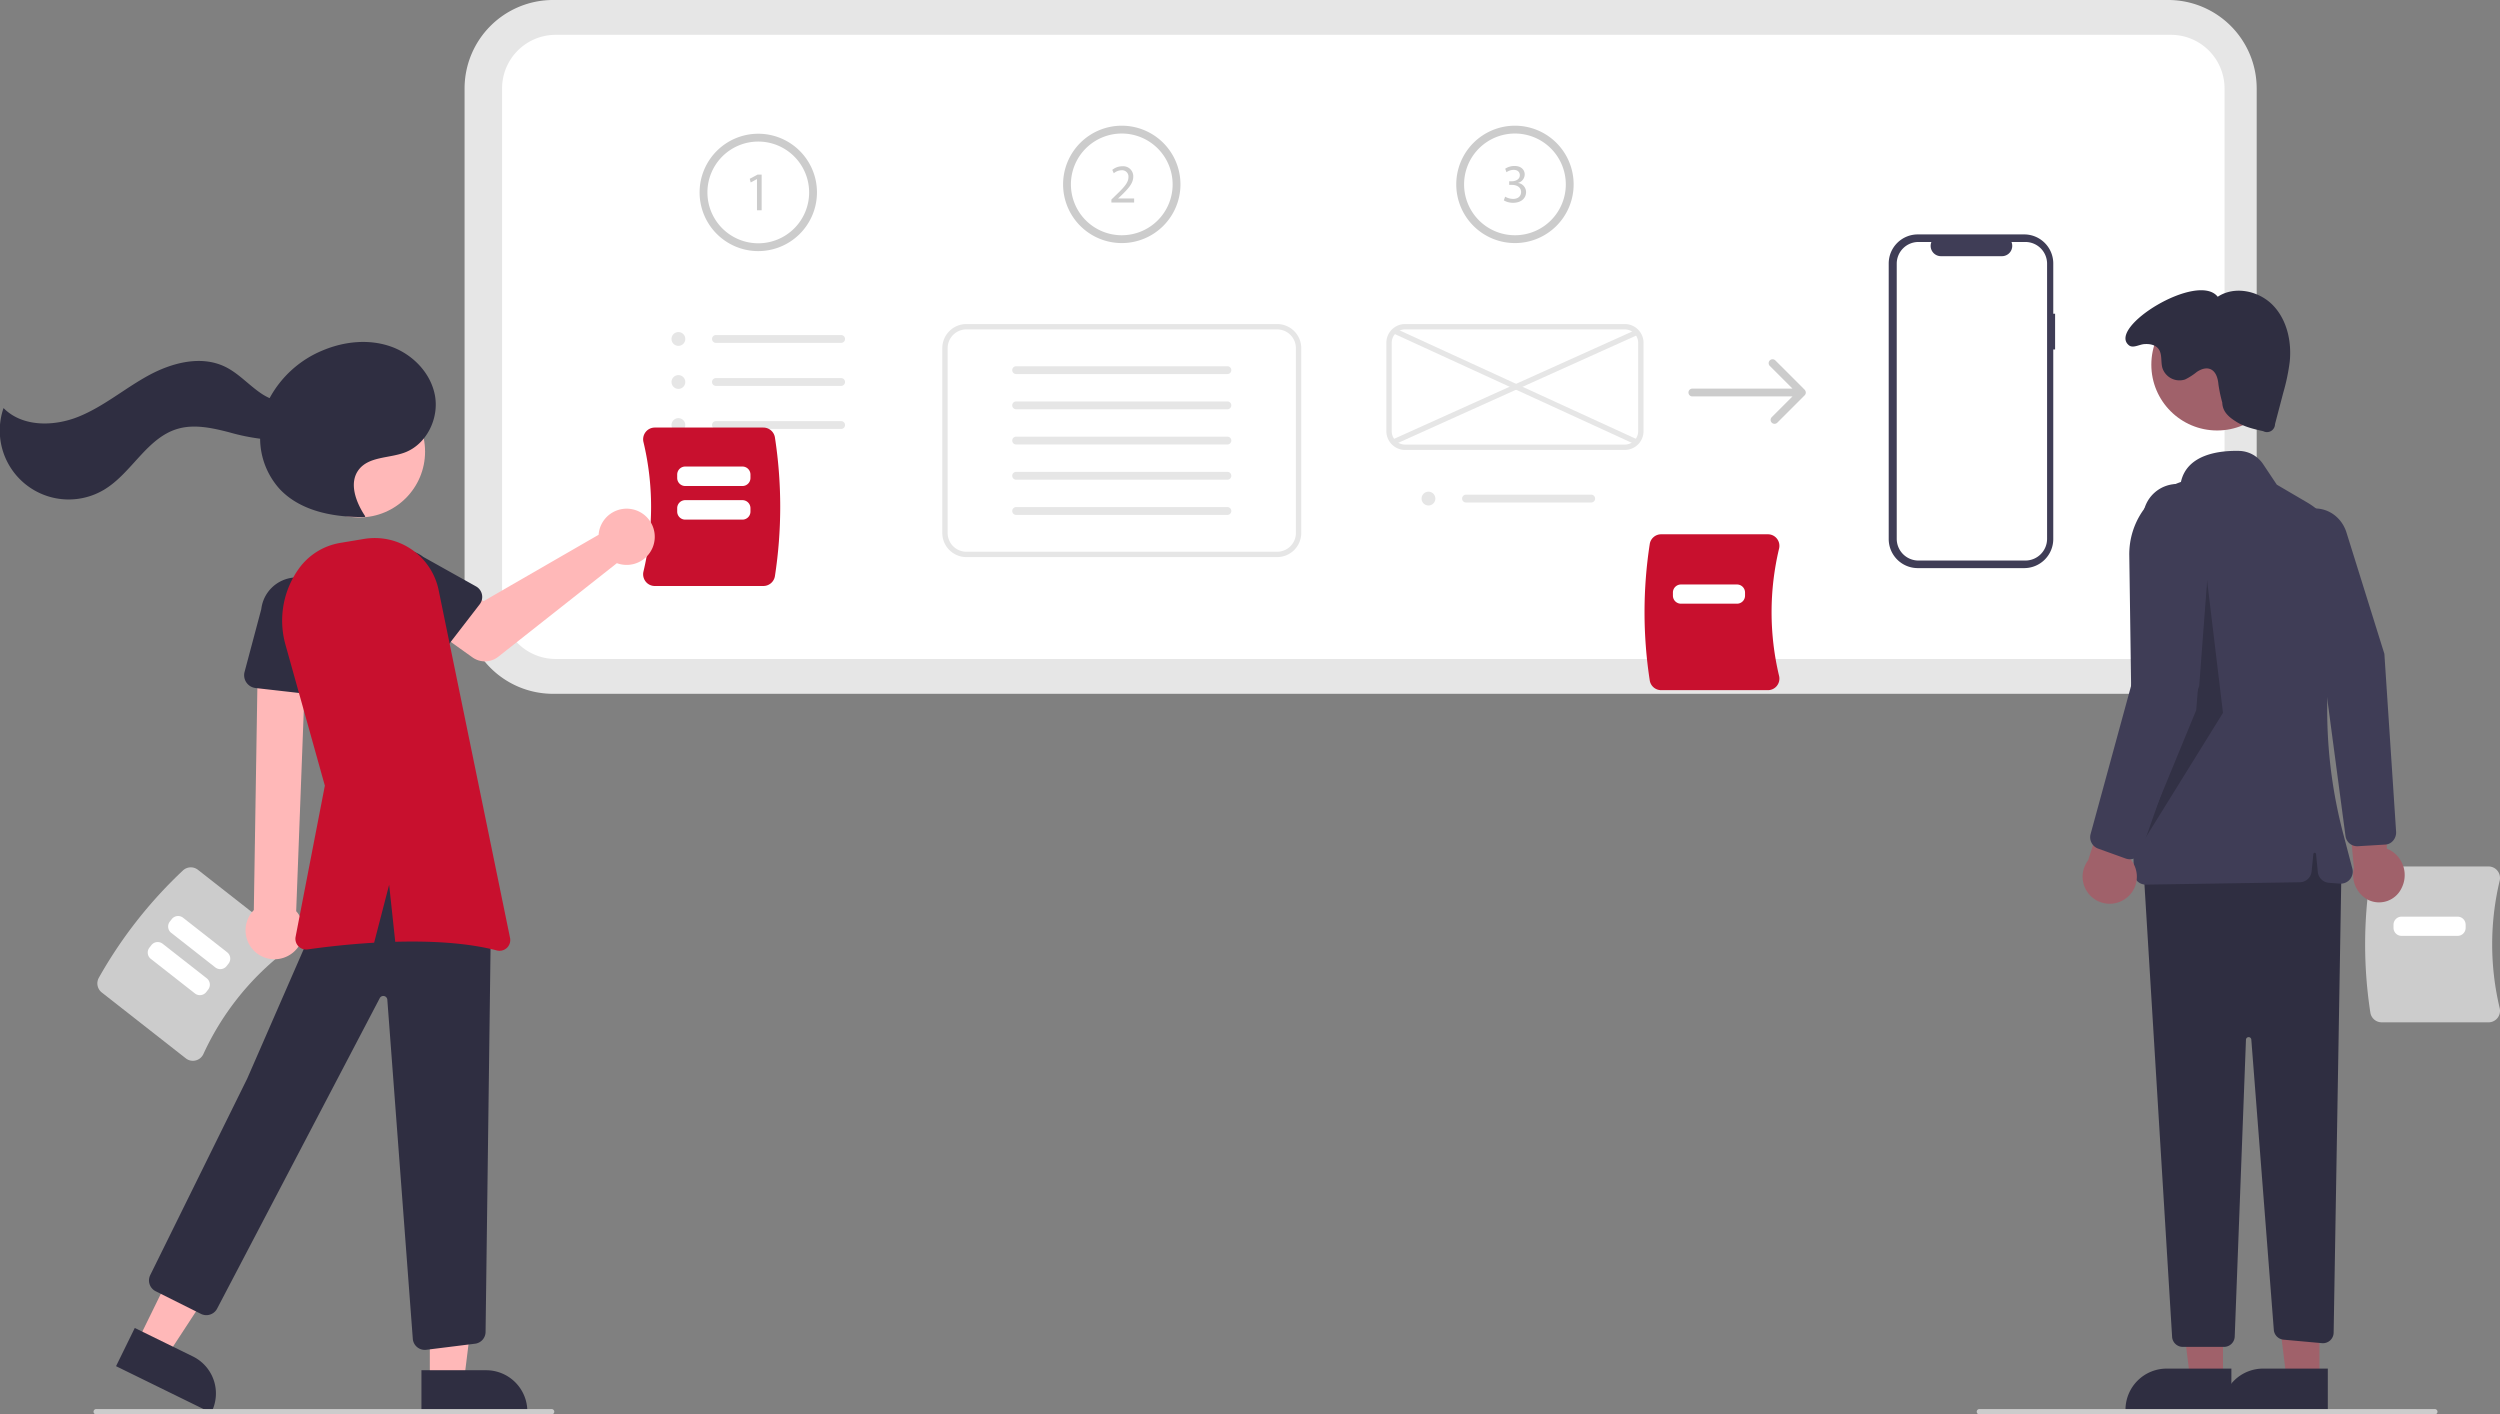 <svg id="b2764883-148f-45a6-9ca9-ea478379e86a" data-name="Layer 1" xmlns="http://www.w3.org/2000/svg" width="933.251" height="528" viewBox="0 0 933.251 528"><rect x="0" y="0" width="933.251" height="528" fill="#808080" stroke="none"/><path d="M942.798,445h-603a33.037,33.037,0,0,1-33-33V219a33.037,33.037,0,0,1,33-33h603a33.037,33.037,0,0,1,33,33V412A33.037,33.037,0,0,1,942.798,445Z" transform="translate(-133.374 -186)" fill="#e6e6e6"/><path d="M340.798,199a20.023,20.023,0,0,0-20,20V412a20.023,20.023,0,0,0,20,20h603a20.023,20.023,0,0,0,20-20V219a20.023,20.023,0,0,0-20-20Z" transform="translate(-133.374 -186)" fill="#fff"/><path d="M416.441,279.739A21.907,21.907,0,1,1,438.348,257.832h0A21.931,21.931,0,0,1,416.441,279.739Zm0-40.893a18.986,18.986,0,1,0,18.986,18.986v0a19.007,19.007,0,0,0-18.986-18.986Z" transform="translate(-133.374 -186)" fill="#ccc"/><path d="M415.956,252.86h-.041l-2.312,1.248-.347-1.371,2.905-1.555h1.535v13.298h-1.739Z" transform="translate(-133.374 -186)" fill="#ccc"/><path d="M386.535,315.105a2.571,2.571,0,1,0-2.481-2.481A2.571,2.571,0,0,0,386.535,315.105Z" transform="translate(-133.374 -186)" fill="#e6e6e6"/><path d="M386.535,331.17a2.571,2.571,0,1,0-2.481-2.481A2.571,2.571,0,0,0,386.535,331.17Z" transform="translate(-133.374 -186)" fill="#e6e6e6"/><path d="M386.535,347.235a2.571,2.571,0,1,0-2.481-2.481A2.571,2.571,0,0,0,386.535,347.235Z" transform="translate(-133.374 -186)" fill="#e6e6e6"/><path d="M447.368,313.996H400.634a1.46,1.46,0,0,1,0-2.921h46.734a1.46,1.46,0,0,1,0,2.921Z" transform="translate(-133.374 -186)" fill="#e6e6e6"/><path d="M447.368,330.06H400.634a1.46,1.46,0,1,1-.003-2.921h46.737a1.46,1.46,0,1,1,.003,2.921h-.003Z" transform="translate(-133.374 -186)" fill="#e6e6e6"/><path d="M447.368,346.125H400.634a1.46,1.46,0,0,1,0-2.921h46.734a1.46,1.46,0,1,1,.003,2.921h-.003Z" transform="translate(-133.374 -186)" fill="#e6e6e6"/><path d="M552.133,276.739a21.907,21.907,0,1,1,21.907-21.907A21.907,21.907,0,0,1,552.133,276.739Zm0-40.893a18.986,18.986,0,1,0,18.986,18.986v-0a19.008,19.008,0,0,0-18.986-18.986Z" transform="translate(-133.374 -186)" fill="#ccc"/><path d="M548.258,261.594v-1.105l1.411-1.371c3.397-3.232,4.932-4.952,4.952-6.956a2.371,2.371,0,0,0-2.639-2.597,4.531,4.531,0,0,0-2.824,1.124l-.573-1.268a5.839,5.839,0,0,1,3.765-1.351,3.742,3.742,0,0,1,4.07,3.866c0,2.455-1.78,4.44-4.582,7.14l-1.064.983v.04h5.974V261.594Z" transform="translate(-133.374 -186)" fill="#ccc"/><path d="M610.133,393.965h-116a9.01,9.01,0,0,1-9-9v-69a9.01,9.01,0,0,1,9-9h116a9.01,9.01,0,0,1,9,9v69A9.01,9.01,0,0,1,610.133,393.965Z" transform="translate(-133.374 -186)" fill="#fff"/><path d="M591.565,325.638H512.701a1.46,1.46,0,0,1-.003-2.921h78.867a1.46,1.46,0,0,1,.003,2.921Z" transform="translate(-133.374 -186)" fill="#e6e6e6"/><path d="M591.565,338.782H512.701a1.46,1.46,0,0,1-.003-2.921h78.867a1.46,1.46,0,0,1,0,2.921Z" transform="translate(-133.374 -186)" fill="#e6e6e6"/><path d="M591.565,351.926H512.701a1.46,1.46,0,0,1-.003-2.921h78.867a1.46,1.46,0,0,1,.003,2.921Z" transform="translate(-133.374 -186)" fill="#e6e6e6"/><path d="M591.565,365.07H512.701a1.46,1.46,0,0,1-.003-2.921h78.867a1.46,1.46,0,0,1,0,2.921Z" transform="translate(-133.374 -186)" fill="#e6e6e6"/><path d="M591.565,378.214H512.701a1.46,1.46,0,0,1,0-2.921h78.864a1.46,1.46,0,0,1,.003,2.921Z" transform="translate(-133.374 -186)" fill="#e6e6e6"/><path d="M610.133,393.965h-116a9.01,9.01,0,0,1-9-9v-69a9.01,9.01,0,0,1,9-9h116a9.01,9.01,0,0,1,9,9v69A9.01,9.01,0,0,1,610.133,393.965Zm-116-85a7.008,7.008,0,0,0-7,7v69a7.008,7.008,0,0,0,7,7h116a7.008,7.008,0,0,0,7-7v-69a7.008,7.008,0,0,0-7-7Z" transform="translate(-133.374 -186)" fill="#e6e6e6"/><path d="M698.905,276.739a21.907,21.907,0,1,1,21.907-21.907A21.907,21.907,0,0,1,698.905,276.739Zm0-40.893a18.986,18.986,0,1,0,18.986,18.986v-0a19.008,19.008,0,0,0-18.986-18.986Z" transform="translate(-133.374 -186)" fill="#ccc"/><path d="M695.243,259.414a6.029,6.029,0,0,0,2.945.839c2.313,0,3.029-1.473,3.008-2.577-.02-1.863-1.699-2.66-3.436-2.66h-1.004v-1.351h1.004c1.309,0,2.967-.675,2.967-2.251,0-1.064-.676-2.005-2.333-2.005a4.865,4.865,0,0,0-2.658.881l-.471-1.309a6.311,6.311,0,0,1,3.477-1.024c2.619,0,3.805,1.555,3.805,3.172a3.303,3.303,0,0,1-2.456,3.129v.041a3.463,3.463,0,0,1,2.967,3.416c0,2.128-1.657,3.991-4.848,3.991a6.747,6.747,0,0,1-3.457-.901Z" transform="translate(-133.374 -186)" fill="#ccc"/><path d="M666.535,374.692a2.571,2.571,0,1,0-2.481-2.481A2.571,2.571,0,0,0,666.535,374.692Z" transform="translate(-133.374 -186)" fill="#e6e6e6"/><path d="M727.368,373.583H680.634a1.46,1.46,0,1,1,0-2.921h46.734a1.46,1.46,0,1,1,.003,2.921h-.003Z" transform="translate(-133.374 -186)" fill="#e6e6e6"/><path d="M739.905,353.965h-82a7.008,7.008,0,0,1-7-7v-33a7.008,7.008,0,0,1,7-7h82a7.008,7.008,0,0,1,7,7v33A7.008,7.008,0,0,1,739.905,353.965Zm-82-45a5.006,5.006,0,0,0-5,5v33a5.006,5.006,0,0,0,5,5h82a5.006,5.006,0,0,0,5-5v-33a5.006,5.006,0,0,0-5-5Z" transform="translate(-133.374 -186)" fill="#e6e6e6"/><rect x="649.092" y="329.539" width="99.757" height="2" transform="translate(-207.46 130.411) rotate(-24.262)" fill="#e6e6e6"/><rect x="698.093" y="280.528" width="2" height="99.509" transform="translate(-26.026 641.932) rotate(-65.352)" fill="#e6e6e6"/><path d="M807.277,331.815a1.409,1.409,0,0,0-.213-.321v-0l-10.953-10.953a1.46,1.46,0,1,0-2.065,2.065l8.46,8.46H765.139a1.46,1.46,0,0,0,0,2.921h37.367l-7.73,7.73a1.46,1.46,0,1,0,2.065,2.065l10.222-10.222.001-.001A1.441,1.441,0,0,0,807.277,331.815Z" transform="translate(-133.374 -186)" fill="#ccc"/><path d="M900.544,303.109h-.684V284.359a10.852,10.852,0,0,0-10.852-10.852H849.283a10.852,10.852,0,0,0-10.852,10.852V387.223a10.852,10.852,0,0,0,10.852,10.852h39.724a10.852,10.852,0,0,0,10.852-10.852V316.456h.684Z" transform="translate(-133.374 -186)" fill="#3f3d56"/><path d="M897.549,284.435V387.147a8.105,8.105,0,0,1-8.104,8.104H849.53a8.105,8.105,0,0,1-8.104-8.104V284.435a8.105,8.105,0,0,1,8.104-8.104h4.842a3.852,3.852,0,0,0,3.565,5.304h22.758a3.852,3.852,0,0,0,3.565-5.304h5.184A8.105,8.105,0,0,1,897.549,284.435Z" transform="translate(-133.374 -186)" fill="#fff"/><path d="M374.404,403.1a4.391,4.391,0,0,1-.821-3.766,104.001,104.001,0,0,0-0-48.306,4.392,4.392,0,0,1,.821-3.766,4.318,4.318,0,0,1,3.41-1.652h40.527a4.373,4.373,0,0,1,4.307,3.665,170.239,170.239,0,0,1,0,51.813,4.373,4.373,0,0,1-4.307,3.665H377.814A4.318,4.318,0,0,1,374.404,403.1Z" transform="translate(-133.374 -186)" fill="#c8102e"/><path d="M410.521,367.432H389.172a3.003,3.003,0,0,1-3-3v-1.274a3.003,3.003,0,0,1,3-3h21.349a3.003,3.003,0,0,1,3,3v1.274A3.003,3.003,0,0,1,410.521,367.432Z" transform="translate(-133.374 -186)" fill="#fff"/><path d="M410.521,379.979H389.172a3.003,3.003,0,0,1-3-3V375.705a3.003,3.003,0,0,1,3-3h21.349a3.003,3.003,0,0,1,3,3v1.274A3.003,3.003,0,0,1,410.521,379.979Z" transform="translate(-133.374 -186)" fill="#fff"/><path d="M749.231,440.031a167.487,167.487,0,0,1,0-50.975,4.302,4.302,0,0,1,4.237-3.606h39.873a4.247,4.247,0,0,1,3.355,1.626,4.319,4.319,0,0,1,.807,3.705,102.328,102.328,0,0,0-0,47.525,4.318,4.318,0,0,1-.807,3.705,4.247,4.247,0,0,1-3.355,1.626H753.468A4.302,4.302,0,0,1,749.231,440.031Z" transform="translate(-133.374 -186)" fill="#c8102e"/><path d="M781.798,411.361H760.875a3.003,3.003,0,0,1-3-3v-1.172a3.003,3.003,0,0,1,3-3H781.798a3.003,3.003,0,0,1,3,3v1.172A3.003,3.003,0,0,1,781.798,411.361Z" transform="translate(-133.374 -186)" fill="#fff"/><path d="M170.25,551.036a167.506,167.506,0,0,1,31.446-40.12,4.303,4.303,0,0,1,5.559-.224l31.382,24.597a4.247,4.247,0,0,1,1.638,3.35,4.319,4.319,0,0,1-1.65,3.414,102.328,102.328,0,0,0-29.318,37.404,4.318,4.318,0,0,1-2.921,2.418,4.247,4.247,0,0,1-3.644-.79l-31.382-24.597A4.303,4.303,0,0,1,170.25,551.036Z" transform="translate(-133.374 -186)" fill="#ccc"/><path d="M213.757,547.141l-16.468-12.908a3.003,3.003,0,0,1-.51-4.212l.723-.922a3.003,3.003,0,0,1,4.212-.51L218.181,541.497a3.003,3.003,0,0,1,.51,4.212l-.723.922A3.003,3.003,0,0,1,213.757,547.141Z" transform="translate(-133.374 -186)" fill="#fff"/><path d="M206.141,556.857,189.673,543.95a3.003,3.003,0,0,1-.51-4.212l.723-.923a3.003,3.003,0,0,1,4.212-.51L210.566,551.212a3.003,3.003,0,0,1,.51,4.212l-.723.923A3.003,3.003,0,0,1,206.141,556.857Z" transform="translate(-133.374 -186)" fill="#fff"/><path d="M1018.231,564.031a167.487,167.487,0,0,1,0-50.975,4.302,4.302,0,0,1,4.237-3.606h39.873a4.247,4.247,0,0,1,3.355,1.626,4.319,4.319,0,0,1,.807,3.705,102.328,102.328,0,0,0-0,47.525,4.318,4.318,0,0,1-.807,3.705,4.247,4.247,0,0,1-3.355,1.626H1022.468A4.302,4.302,0,0,1,1018.231,564.031Z" transform="translate(-133.374 -186)" fill="#ccc"/><path d="M1050.799,535.361h-20.924a3.003,3.003,0,0,1-3-3v-1.172a3.003,3.003,0,0,1,3-3h20.924a3.003,3.003,0,0,1,3,3v1.172A3.003,3.003,0,0,1,1050.799,535.361Z" transform="translate(-133.374 -186)" fill="#fff"/><path d="M1029.942,517.4a10.678,10.678,0,0,0-4.085-13.892,9.371,9.371,0,0,0-1.453-.651l-.82-36.31-14.504,10.68,3.003,32.843a10.598,10.598,0,0,0,4.883,11.617A9.287,9.287,0,0,0,1029.942,517.4Z" transform="translate(-133.374 -186)" fill="#a0616a"/><path d="M1023.831,501.277l-10.396.627a4.416,4.416,0,0,1-4.502-3.948l-8.632-64.947-13.95-39.616a13.73,13.73,0,0,1,.362-10.135,12.313,12.313,0,0,1,7.057-6.744c6.353-2.309,13.309,1.347,15.505,8.149l14.187,45.421,4.375,66.332a4.716,4.716,0,0,1-1.05,3.327,4.216,4.216,0,0,1-1.814,1.299A4.045,4.045,0,0,1,1023.831,501.277Z" transform="translate(-133.374 -186)" fill="#3f3d56"/><polygon points="829.849 514.9 817.589 514.899 811.757 467.611 829.851 467.612 829.849 514.9" fill="#a0616a"/><path d="M966.349,712.784l-39.531-.001v-.5a15.386,15.386,0,0,1,15.386-15.386h.001l24.144.001Z" transform="translate(-133.374 -186)" fill="#2f2e41"/><polygon points="865.849 514.9 853.589 514.899 847.757 467.611 865.851 467.612 865.849 514.9" fill="#a0616a"/><path d="M1002.349,712.784l-39.531-.001v-.5a15.386,15.386,0,0,1,15.386-15.386h.001l24.144.001Z" transform="translate(-133.374 -186)" fill="#2f2e41"/><path d="M1007.451,509.792,1004.523,683.486a4,4,0,0,1-4.362,3.916l-14.346-1.304a4,4,0,0,1-3.626-3.674l-8.399-108.345a1,1,0,0,0-1.996.039l-4.198,110.826a4,4,0,0,1-3.997,3.849H948.214a4,4,0,0,1-3.993-3.756l-10.77-176.244,64-16Z" transform="translate(-133.374 -186)" fill="#2f2e41"/><circle cx="827.655" cy="136.135" r="24.561" fill="#a0616a"/><path d="M931.259,514.959a4.469,4.469,0,0,1-1.365-3.165l-1.657-118.442a28.501,28.501,0,0,1,19.282-27.441c2.301-10.439,14.548-11.747,21.687-11.591a11.085,11.085,0,0,1,8.978,4.923l5.118,7.677,11.28,6.612a28.528,28.528,0,0,1,13.47,30.816l-1.737,7.899a181.54,181.54,0,0,0,1.698,84.66l3.495,13.324a4.499,4.499,0,0,1-4.698,5.628l-4.059-.312a4.494,4.494,0,0,1-4.133-4.038l-.672-6.717a.5.5,0,0,0-.995,0L996.303,511.295a4.5,4.5,0,0,1-4.408,4.052l-57.431.884c-.024,0-.048.001-.072.001A4.471,4.471,0,0,1,931.259,514.959Z" transform="translate(-133.374 -186)" fill="#3f3d56"/><path d="M962.951,336.292c.101,3.472,2.511,5.481,5.471,7.299s6.419,2.607,9.808,3.368a2.999,2.999,0,0,0,4.405-2.625l3.108-11.823a74.841,74.841,0,0,0,2.393-11.537c.749-7.509-1.031-15.587-6.272-21.016s-14.331-7.358-20.612-3.175c-7.454-9.52-41.523,11.513-33.119,18.133,1.495,1.178,3.781-.312,5.678-.457s4.025.189,5.23,1.662c1.575,1.924.889,4.791,1.538,7.191a6.714,6.714,0,0,0,8.484,4.348,23.089,23.089,0,0,0,4.4-2.829c1.456-.97,3.295-1.686,4.934-1.075,2.16.806,2.927,3.45,3.122,5.748A53.233,53.233,0,0,0,962.951,336.292Z" transform="translate(-133.374 -186)" fill="#2f2e41"/><polygon points="823.84 216.118 819.84 265.118 798.84 316.118 829.84 266.118 823.84 216.118" opacity="0.2"/><path d="M927.304,521.11a10.056,10.056,0,0,0,.318-15.416l13.379-33.136-18.202,3.676-9.914,30.903a10.11,10.11,0,0,0,14.42,13.973Z" transform="translate(-133.374 -186)" fill="#a0616a"/><path d="M926.913,506.496l-10.304-3.713a4.524,4.524,0,0,1-2.815-5.42l16.997-62.219,2.591-56.233a12.819,12.819,0,1,1,25.588,1.551l-4.628,61.573-21.658,61.718a4.509,4.509,0,0,1-4.576,2.999A4.522,4.522,0,0,1,926.913,506.496Z" transform="translate(-133.374 -186)" fill="#3f3d56"/><polygon points="51.358 500.7 62.367 506.096 88.419 466.203 72.172 458.239 51.358 500.7" fill="#ffb8b8"/><path d="M183.687,681.73l21.679,10.627.001 0a15.386,15.386,0,0,1,7.043,20.588l-.22.449L176.694,695.995Z" transform="translate(-133.374 -186)" fill="#2f2e41"/><polygon points="160.452 519.51 172.712 519.509 178.544 472.221 160.45 472.222 160.452 519.51" fill="#ffb8b8"/><path d="M290.699,697.507l24.144-.001h.001a15.386,15.386,0,0,1,15.386,15.386v.5l-39.531.001Z" transform="translate(-133.374 -186)" fill="#2f2e41"/><circle cx="134.118" cy="168.595" r="24.561" fill="#ffb8b8"/><path d="M291.95,689.913a4.5,4.5,0,0,1-4.49-4.304l-9.494-126.361a1.5,1.5,0,0,0-2.828-.647L214.406,674.543a4.523,4.523,0,0,1-5.999,1.937l-16.93-8.465a4.509,4.509,0,0,1-2.023-6.016l36.239-73.432,24.003-55.005c9.265-18.249,19.103-27.653,30.076-28.75,11.258-1.124,23.281,6.617,36.762,23.667l.11.139-.002.177-2,154.357a4.479,4.479,0,0,1-4.08,4.474l-18.171,2.266Q292.169,689.913,291.95,689.913Z" transform="translate(-133.374 -186)" fill="#2f2e41"/><path d="M241.57,542.445a10.743,10.743,0,0,0,2.369-16.301l3.704-97.855-18,2.243L228.124,525.731A10.801,10.801,0,0,0,241.57,542.445Z" transform="translate(-133.374 -186)" fill="#ffb8b8"/><path d="M252.956,445.589,228.784,442.842a4.817,4.817,0,0,1-4.111-6.025l6.241-23.438a13.377,13.377,0,0,1,26.575,3.099l.826,24.162a4.817,4.817,0,0,1-5.358,4.949Z" transform="translate(-133.374 -186)" fill="#2f2e41"/><path d="M357.082,383.989a10.526,10.526,0,0,0-.239,1.64l-42.957,24.782L303.444,404.4l-11.131,14.572,17.45,12.438a8,8,0,0,0,9.598-.234l44.297-34.946a10.497,10.497,0,1,0-6.576-12.241Z" transform="translate(-133.374 -186)" fill="#ffb8b8"/><path d="M312.45,411.585l-13.884,17.994a4.5,4.5,0,0,1-6.804.373l-15.717-16.321A12.497,12.497,0,0,1,291.371,393.886l19.713,11.023a4.5,4.5,0,0,1,1.365,6.676Z" transform="translate(-133.374 -186)" fill="#2f2e41"/><path d="M323.775,536.13l-26.654-129.829a24.345,24.345,0,0,0-27.85-19.118l-8.889,1.482a23.838,23.838,0,0,0-15.479,9.658h0a33.29,33.29,0,0,0-4.973,28.31l14.712,52.655-10.918,56.412a3.996,3.996,0,0,0,4.487,4.72c5.466-.782,14.477-1.898,24.825-2.507l5.606-21.626,2.28,21.282c12.712-.356,26.512.267,37.896,3.225A4.003,4.003,0,0,0,323.775,536.13Z" transform="translate(-133.374 -186)" fill="#c8102e"/><path d="M295.778,333.859c-1.466-8.526-8.311-15.594-16.464-18.486s-17.348-1.951-25.333,1.379a39.714,39.714,0,0,0-19.96,17.871,20.68,20.68,0,0,1-2.986-1.644c-4.729-3.147-8.565-7.628-13.681-10.096-9.02-4.35-19.924-1.458-28.702,3.36-8.778,4.818-16.559,11.475-25.832,15.256-9.272,3.781-21.104,3.968-28.125-3.172a25.732,25.732,0,0,0,37.71,30.371c10.159-6.188,15.771-19.164,27.166-22.579,6.305-1.89,13.076-.368,19.449,1.281a76.922,76.922,0,0,0,11.459,2.37,28.291,28.291,0,0,0,7.393,18.886c7.864,8.278,20.206,10.485,31.623,10.351l.239-.243c-3.496-5.232-6.254-12.488-2.406-17.466,3.799-4.914,11.292-4.19,17.111-6.365C292.543,351.906,297.243,342.385,295.778,333.859Z" transform="translate(-133.374 -186)" fill="#2f2e41"/><path d="M339.29,714h-170a1,1,0,1,1,0-2h170a1,1,0,0,1,0,2Z" transform="translate(-133.374 -186)" fill="#ccc"/><path d="M1042.29,714h-170a1,1,0,0,1,0-2h170a1,1,0,0,1,0,2Z" transform="translate(-133.374 -186)" fill="#ccc"/></svg>